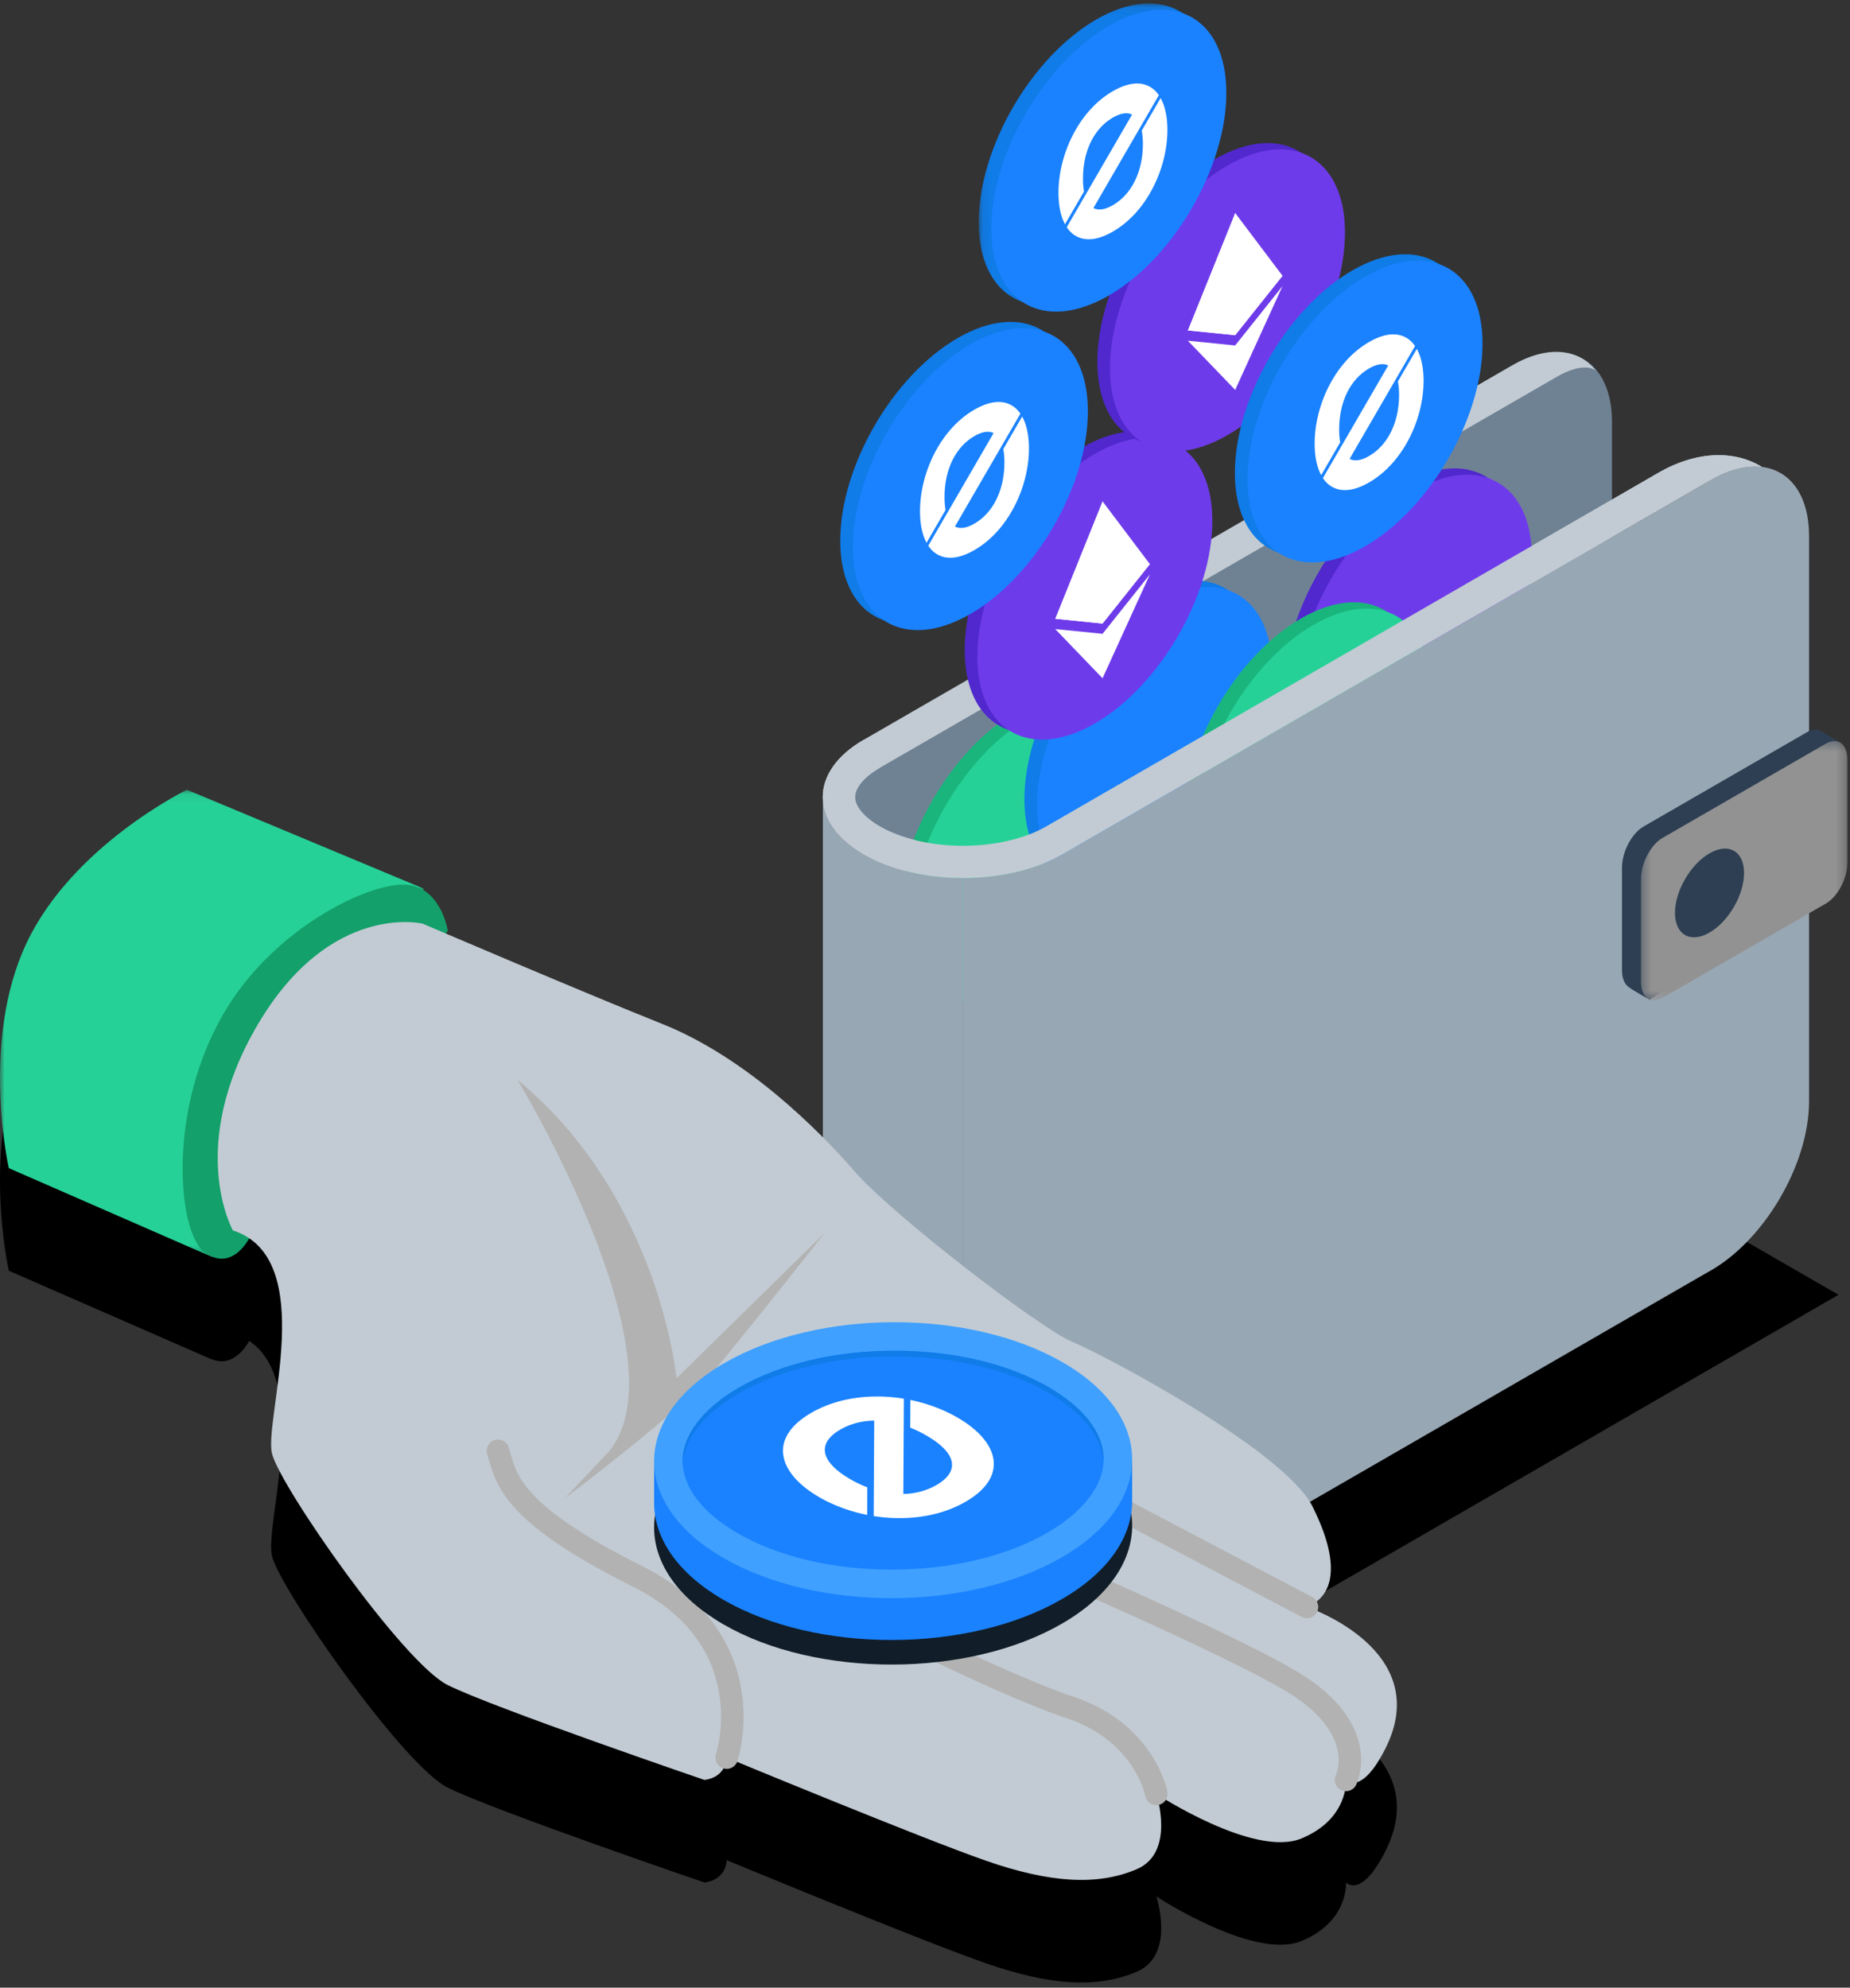 <svg xmlns="http://www.w3.org/2000/svg" xmlns:xlink="http://www.w3.org/1999/xlink" width="201" height="216" viewBox="0 0 201 216">
    <rect x="0" y="0" width="201" height="216" fill="#333333" stroke="none"/>
    <defs>
        <path id="a" d="M.076.054h25.535v32.808H.076z"/>
        <path id="c" d="M.326.33H22.76v28.186H.326z"/>
        <path id="e" d="M0 .053h46.07v50.768H0z"/>
    </defs>
    <g fill="none" fill-rule="evenodd">
        <path fill="#6F8294" d="M92.622 81.257l71.363-41.187.48-.292c5.896-3.405 10.677-.679 10.677 6.088v61.443c0 6.745-4.765 14.964-10.643 18.358l-1.148.654-70.73 40.821V81.257z"/>
        <path fill="#C2CBD3" d="M191.416 50.737c-1.615-.195-3.513.25-5.543 1.422L115.42 92.85c-5.935 3.427-15.645 3.427-21.58 0-5.934-3.426-5.934-9.032 0-12.458l70.453-40.69c3.827-2.21 7.183-1.838 9.068.545l-.128-.073c-.28-.162-.63-.241-1.031-.241-.836 0-1.897.342-3.033.998l-73.573 42.5c-1.689.975-2.697 2.168-2.697 3.19 0 1.023 1.008 2.215 2.696 3.19 2.311 1.334 5.604 2.1 9.035 2.1s6.724-.766 9.035-2.1l66.5-38.424c2.22-1.281 4.471-1.928 6.57-1.928 1.625 0 3.159.388 4.515 1.17l.165.11z"/>
        <path fill="#1AB57D" d="M123.165 84.633c0-8.091-5.716-11.35-12.768-7.28-7.05 4.072-12.767 13.931-12.767 22.022 0 8.092 5.716 11.35 12.767 7.28 7.052-4.071 12.768-13.93 12.768-22.022"/>
        <path fill="#26D198" d="M124.536 85.319c0-8.092-5.716-11.35-12.767-7.28-7.051 4.072-12.767 13.93-12.767 22.022 0 8.091 5.716 11.35 12.767 7.28 7.051-4.072 12.767-13.931 12.767-22.022"/>
        <path fill="#0F7CE8" d="M136.834 72.12c0-8.092-5.716-11.35-12.767-7.28-7.051 4.071-12.767 13.93-12.767 22.022 0 8.091 5.716 11.35 12.767 7.279 7.051-4.07 12.767-13.93 12.767-22.022"/>
        <path fill="#1A82FF" d="M138.206 72.805c0-8.091-5.716-11.35-12.767-7.279-7.051 4.071-12.767 13.93-12.767 22.022 0 8.091 5.716 11.35 12.767 7.279 7.051-4.071 12.767-13.93 12.767-22.022"/>
        <path fill="#5028CE" d="M130.349 55.915c0-8.091-5.716-11.35-12.768-7.28-7.05 4.072-12.767 13.931-12.767 22.022 0 8.092 5.716 11.35 12.767 7.28 7.052-4.072 12.768-13.93 12.768-22.022"/>
        <path fill="#6E3BEA" d="M131.72 56.6c0-8.09-5.715-11.35-12.767-7.278-7.05 4.07-12.767 13.93-12.767 22.021 0 8.091 5.716 11.35 12.767 7.28 7.052-4.072 12.768-13.931 12.768-22.022"/>
        <path fill="#FFF" d="M119.79 54.48l-.112.503v12.712l.112.064 5.142-6.457z"/>
        <path fill="#FFF" d="M119.79 54.48l-5.142 12.76 5.142.519v-6.17zM119.79 68.876l-.063.126v4.528l.063.175 5.145-11.286z"/>
        <path fill="#FFF" d="M119.79 73.705v-4.829l-5.142-.517zM119.79 67.759l5.142-6.457-5.142.287zM114.648 67.24l5.142.52v-6.171z"/>
        <path fill="#5028CE" d="M144.759 24.58c0-8.091-5.716-11.35-12.768-7.28-7.05 4.072-12.767 13.931-12.767 22.022 0 8.092 5.716 11.35 12.767 7.28 7.052-4.071 12.768-13.93 12.768-22.022"/>
        <path fill="#6E3BEA" d="M146.13 25.266c0-8.091-5.716-11.35-12.767-7.28-7.051 4.072-12.767 13.931-12.767 22.022 0 8.092 5.716 11.35 12.767 7.28 7.051-4.072 12.767-13.931 12.767-22.022"/>
        <path fill="#FFF" d="M134.2 23.145l-.113.504V36.36l.113.064 5.142-6.457z"/>
        <path fill="#FFF" d="M134.2 23.145l-5.143 12.76 5.143.519v-6.17zM134.2 37.541l-.064.126v4.528l.064.175 5.145-11.285z"/>
        <path fill="#FFF" d="M134.2 42.37v-4.828l-5.143-.518zM134.2 36.424l5.142-6.457-5.142.287zM129.057 35.905l5.142.52v-6.17z"/>
        <path fill="#5028CE" d="M165.074 59.928c0-8.091-5.716-11.35-12.768-7.28-7.05 4.072-12.767 13.931-12.767 22.022 0 8.092 5.716 11.35 12.767 7.28 7.052-4.071 12.768-13.93 12.768-22.022"/>
        <path fill="#6E3BEA" d="M166.446 60.614c0-8.092-5.716-11.35-12.768-7.28-7.05 4.072-12.767 13.931-12.767 22.022 0 8.092 5.716 11.35 12.767 7.28 7.052-4.072 12.768-13.931 12.768-22.022"/>
        <path fill="#0F7CE8" d="M159.703 36.664c0-8.091-5.716-11.35-12.767-7.279-7.051 4.07-12.768 13.93-12.768 22.022 0 8.09 5.717 11.35 12.768 7.279 7.05-4.071 12.767-13.93 12.767-22.022"/>
        <path fill="#1A82FF" d="M161.075 37.35c0-8.091-5.716-11.35-12.768-7.28-7.05 4.072-12.767 13.931-12.767 22.022 0 8.092 5.716 11.35 12.767 7.28 7.052-4.071 12.768-13.93 12.768-22.022"/>
        <path fill="#FFF" d="M153.933 37.917l-2.052 3.539c.082.42.125.907.125 1.46 0 2.979-1.22 5.46-3.262 6.64-.851.492-1.57.594-2.112.311l7.109-12.262a3.1 3.1 0 0 0-.652-.703 2.6 2.6 0 0 0-.321-.21c-.014-.01-.03-.015-.044-.024-.033-.017-.064-.038-.098-.054l-.001.003c-1.033-.509-2.36-.325-3.88.553-1.759 1.015-3.258 2.656-4.337 4.744-1.014 1.964-1.573 4.2-1.573 6.297 0 1.393.249 2.56.711 3.422l2.063-3.559a8.15 8.15 0 0 1-.108-1.402c0-1.371.243-2.62.723-3.712.562-1.281 1.434-2.29 2.52-2.917.846-.489 1.55-.589 2.085-.329l-7.095 12.237c.195.294.42.542.674.74a2.591 2.591 0 0 0 .158.112c.06.04.123.079.186.114l.024.014c.02.01.04.024.06.034l.002-.003c1.033.53 2.37.353 3.906-.534 1.759-1.015 3.262-2.657 4.345-4.748 1.02-1.97 1.582-4.208 1.582-6.302 0-1.415-.257-2.598-.738-3.461"/>
        <g transform="translate(106.259 .318)">
            <mask id="b" fill="#fff">
                <use xlink:href="#a"/>
            </mask>
            <path fill="#0F7CE8" d="M25.61 9.087c0-8.092-5.716-11.35-12.767-7.28C5.793 5.878.076 15.737.076 23.83c0 8.091 5.716 11.35 12.767 7.28 7.051-4.072 12.768-13.931 12.768-22.022" mask="url(#b)"/>
        </g>
        <path fill="#1A82FF" d="M133.241 10.09c0-8.091-5.716-11.35-12.767-7.279-7.051 4.07-12.768 13.93-12.768 22.022 0 8.09 5.717 11.35 12.768 7.279 7.051-4.071 12.767-13.93 12.767-22.022"/>
        <path fill="#FFF" d="M126.1 10.657l-2.052 3.539c.081.42.124.907.124 1.46 0 2.98-1.22 5.461-3.262 6.64-.851.492-1.57.594-2.112.312l7.11-12.263a3.1 3.1 0 0 0-.653-.702 2.6 2.6 0 0 0-.32-.21V9.43c-.015-.008-.03-.014-.044-.023-.033-.017-.065-.037-.098-.054l-.002.003c-1.032-.509-2.36-.325-3.88.553-1.758 1.015-3.258 2.656-4.336 4.744-1.015 1.964-1.573 4.2-1.573 6.297 0 1.393.248 2.56.71 3.422l2.063-3.558a8.15 8.15 0 0 1-.108-1.403c0-1.371.243-2.62.723-3.712.563-1.281 1.434-2.29 2.52-2.917.846-.488 1.55-.589 2.086-.329L115.9 24.691c.195.294.42.542.674.74.05.04.103.076.156.11l.001.002c.06.04.123.079.186.114l.024.014c.02.01.04.024.06.034l.003-.003c1.032.531 2.37.353 3.905-.533 1.76-1.016 3.262-2.658 4.345-4.75 1.02-1.969 1.583-4.207 1.583-6.301 0-1.415-.258-2.598-.738-3.461"/>
        <path fill="#0F7CE8" d="M116.826 44.012c0-8.091-5.716-11.35-12.768-7.279-7.05 4.07-12.767 13.93-12.767 22.022 0 8.09 5.716 11.35 12.767 7.279 7.052-4.071 12.768-13.93 12.768-22.022"/>
        <path fill="#1A82FF" d="M118.198 44.698c0-8.091-5.717-11.35-12.768-7.28C98.38 41.49 92.663 51.35 92.663 59.44c0 8.092 5.716 11.35 12.767 7.28 7.051-4.071 12.768-13.93 12.768-22.022"/>
        <path fill="#FFF" d="M111.056 45.265l-2.051 3.539c.081.42.123.907.123 1.46 0 2.979-1.219 5.461-3.261 6.64-.852.492-1.57.594-2.112.311l7.109-12.262a3.1 3.1 0 0 0-.652-.703 2.6 2.6 0 0 0-.321-.21c-.014-.01-.03-.016-.044-.024-.032-.018-.064-.038-.098-.054l-.001.003c-1.032-.509-2.36-.325-3.881.553-1.758 1.015-3.257 2.656-4.336 4.744-1.014 1.964-1.573 4.2-1.573 6.297 0 1.393.248 2.56.711 3.422l2.063-3.559a8.15 8.15 0 0 1-.108-1.402c0-1.371.243-2.62.723-3.712.562-1.281 1.434-2.29 2.52-2.917.846-.489 1.55-.589 2.085-.329L100.857 59.3c.195.294.42.542.674.74a2.591 2.591 0 0 0 .158.112c.06.04.123.079.186.114l.024.014c.02.01.04.024.06.034l.002-.003c1.033.53 2.37.353 3.906-.534 1.759-1.015 3.261-2.657 4.345-4.749 1.02-1.969 1.582-4.207 1.582-6.302 0-1.414-.257-2.597-.738-3.46"/>
        <path fill="#1AB57D" d="M154.126 74.483c0-8.091-5.716-11.35-12.767-7.279-7.051 4.07-12.767 13.93-12.767 22.022 0 8.09 5.716 11.35 12.767 7.279 7.051-4.071 12.767-13.93 12.767-22.022"/>
        <path fill="#26D198" d="M155.498 75.169c0-8.091-5.716-11.35-12.767-7.28-7.051 4.072-12.767 13.931-12.767 22.022 0 8.092 5.716 11.35 12.767 7.28 7.051-4.071 12.767-13.93 12.767-22.022"/>
        <path fill="#000" d="M199.746 140.704l-84.325 48.714c-5.935 3.426-15.645 3.426-21.58 0-5.934-3.426-5.934-9.033 0-12.459l84.325-48.713 21.58 12.458z"/>
        <path fill="#98A7B4" d="M196.55 119.69V58.247c0-6.767-4.78-9.492-10.677-6.088l-.48.292L115.42 92.85c-2.967 1.713-6.88 2.57-10.792 2.57v85.885c3.912 0 7.825-.856 10.792-2.57l69.34-40.033 1.148-.655c5.878-3.393 10.643-11.612 10.643-18.357"/>
        <path fill="#2E3F53" d="M196.318 96.948l-17.08 11.693s-1.974-1.088-2.403-1.47c-.377-.337-.608-.941-.608-1.75V94.295c0-1.726 1.05-3.73 2.344-4.478l17.747-10.246c.57-.33 1.094-.36 1.5-.142.516.276 2.108 1.278 2.108 1.278l-1.264 11.763c0 1.727-1.05 3.732-2.344 4.479"/>
        <g transform="translate(177.965 80.198)">
            <mask id="d" fill="#fff">
                <use xlink:href="#c"/>
            </mask>
            <path fill="#929292" d="M20.416 17.989L2.67 28.234c-1.294.748-2.344-.045-2.344-1.772V15.335c0-1.726 1.05-3.731 2.344-4.478L20.416.61c1.295-.748 2.344.045 2.344 1.772V13.51c0 1.726-1.05 3.731-2.344 4.479" mask="url(#d)"/>
        </g>
        <path fill="#98A7B4" d="M104.628 95.42c-3.91 0-7.82-.858-10.787-2.57-2.891-1.67-4.363-3.858-4.436-6.058v85.885c.073 2.2 1.545 4.389 4.437 6.058 2.966 1.713 6.876 2.57 10.786 2.57V95.42z"/>
        <path fill="#2E3F53" d="M181.984 99.202c0-2.378 1.68-5.276 3.753-6.473 2.072-1.196 3.752-.239 3.752 2.14 0 2.378-1.68 5.276-3.752 6.473-2.073 1.196-3.753.238-3.753-2.14"/>
        <path fill="#C2CBD3" d="M191.416 50.737c-1.615-.195-3.513.25-5.543 1.422L115.42 92.85c-5.935 3.427-15.645 3.427-21.58 0-5.934-3.426-5.934-9.032 0-12.458l1.756 3.039c-1.689.975-2.697 2.168-2.697 3.19 0 1.023 1.008 2.215 2.696 3.19 2.311 1.334 5.604 2.1 9.035 2.1s6.724-.766 9.035-2.1l66.5-38.424c2.22-1.281 4.471-1.928 6.57-1.928 1.625 0 3.159.388 4.515 1.17l.165.11z"/>
        <path fill="#000" d="M142 185.776c3.03-1.212 3.636-4.85.605-10.912-3.03-6.061-22.428-16.366-26.065-17.882-3.638-1.515-19.702-13.942-23.642-18.489-3.94-4.546-11.82-12.426-20.913-16.064-6.942-2.776-18.476-7.672-23.545-9.834l.206-.32s-.468-3.086-2.654-4.41l.078-.136-25.763-10.76S7.896 103.007 2.88 113.64C-2.172 124.35.96 138.09.96 138.09l22.076 9.649.016-.027c2.293.942 3.745-1.477 4.026-1.998 6.801 4.598 1.63 20.013 2.475 23.393.909 3.637 14.245 22.732 19.094 25.157 4.85 2.424 27.885 10.305 27.885 10.305 2.425-.303 2.425-2.425 2.425-2.425s21.216 8.79 28.188 11.215c6.97 2.424 12.123 2.727 16.366.909 4.244-1.819 2.122-8.184 2.122-8.184s10.609 6.971 15.761 4.85c5.153-2.122 4.85-6.365 4.85-6.365s1.616 1.819 4.243-3.334c5.503-10.794-8.487-15.458-8.487-15.458"/>
        <g transform="translate(0 85.77)">
            <mask id="f" fill="#fff">
                <use xlink:href="#e"/>
            </mask>
            <path fill="#26D198" d="M46.07 10.813L20.307.053S7.895 6.09 2.88 16.723C-2.172 27.433.96 41.173.96 41.173l22.076 9.648" mask="url(#f)"/>
        </g>
        <path fill="#13A06A" d="M48.646 101.13s-.757-5.001-4.85-5.001c-4.09 0-13.739 4.695-19.094 13.336-6.668 10.76-5.456 24.55-2.425 26.672 3.031 2.122 4.85-1.667 4.85-1.667"/>
        <path fill="#C2CBD3" d="M25.308 133.712c9.396 3.031 3.334 20.61 4.244 24.248.909 3.637 14.245 22.732 19.095 25.157 4.849 2.424 27.884 10.305 27.884 10.305 2.425-.303 2.425-2.425 2.425-2.425s21.216 8.79 28.188 11.214c6.97 2.425 12.123 2.728 16.367.91 4.243-1.819 2.121-8.184 2.121-8.184s10.609 6.971 15.761 4.85c5.153-2.122 4.85-6.365 4.85-6.365s1.616 1.818 4.243-3.334c5.503-10.794-8.487-15.458-8.487-15.458 3.031-1.213 3.637-4.85.607-10.911-3.031-6.062-22.43-16.368-26.066-17.883-3.638-1.516-19.702-13.942-23.642-18.489-3.94-4.546-11.82-12.426-20.913-16.063-9.093-3.638-26.066-10.912-26.066-10.912s-10.002-2.425-17.883 10.912c-7.88 13.335-2.728 22.428-2.728 22.428"/>
        <path stroke="#B2B2B2" stroke-linecap="round" stroke-linejoin="round" stroke-width="2.447" d="M78.956 190.997s4.243-12.73-9.699-19.7c-13.943-6.972-14.245-10.61-15.155-13.64M125.632 194.937s-1.212-6.668-9.396-9.396c-8.183-2.728-26.672-12.123-28.49-13.639M146.243 193.422s2.727-5.456-5.76-10.608c-8.486-5.153-38.795-17.883-38.795-17.883M142 174.63l-34.553-18.186"/>
        <path fill="#B2B2B2" d="M56.224 117.345s18.185 30.007 10.002 40.312l-4.85 5.152s12.124-9.092 15.761-13.336c3.637-4.243 12.427-15.458 12.427-15.458L73.5 149.777s-1.818-19.702-17.276-32.432"/>
        <path fill="#111D28" d="M78.617 176.529c-5.03-2.904-7.545-6.713-7.55-10.53-.004-3.857 2.552-7.722 7.664-10.674 10.174-5.873 26.617-5.903 36.727-.066 5.03 2.904 7.544 6.713 7.549 10.53.004 3.857-2.552 7.722-7.664 10.673-10.174 5.874-26.617 5.904-36.726.067"/>
        <path fill="#1A82FF" d="M123.007 158.573v4.548c.004 3.856-2.552 7.721-7.664 10.673-10.174 5.873-26.617 5.903-36.727.066-5.03-2.904-7.544-6.712-7.548-10.53v-4.757h51.939z"/>
        <path fill="#40A0FF" d="M78.617 169.313c-5.03-2.904-7.545-6.713-7.55-10.531-.004-3.856 2.552-7.722 7.664-10.673 10.174-5.874 26.617-5.904 36.727-.067 5.03 2.904 7.544 6.713 7.549 10.531.004 3.857-2.552 7.722-7.664 10.673-10.174 5.874-26.617 5.903-36.726.067"/>
        <path fill="#1A82FF" d="M96.874 170.571c-6.37 0-12.304-1.4-16.707-3.943-3.866-2.231-5.996-5.02-6-7.85-.003-2.83 2.226-5.74 6.114-7.985 4.479-2.585 10.487-4.01 16.92-4.01 6.37 0 12.303 1.4 16.707 3.944 3.865 2.232 5.996 5.02 5.999 7.85.003 2.83-2.225 5.74-6.114 7.984-4.479 2.586-10.487 4.01-16.919 4.01"/>
        <path fill="#0F7CE8" d="M80.282 151.413c4.478-2.586 10.486-4.01 16.918-4.01 6.37 0 12.304 1.401 16.708 3.944 3.724 2.15 5.832 4.817 5.984 7.54.005-.104.015-.207.015-.31-.004-2.83-2.134-5.619-5.999-7.85-4.404-2.543-10.338-3.943-16.708-3.943-6.432 0-12.44 1.424-16.918 4.01-3.89 2.244-6.118 5.155-6.115 7.984 0 .103.01.206.015.309.153-2.73 2.353-5.51 6.1-7.674"/>
        <path fill="#FFF" d="M94.217 164.623l.016-2.994a12.942 12.942 0 0 1-1.84-.88c-3.269-1.888-3.675-3.907-1.087-5.401 1.08-.624 2.334-.952 3.675-.97l-.056 10.372c.666.106 1.338.176 2.01.207.284.013.563.016.842.015v.001l.11-.001c.081 0 .164 0 .245-.002v-.002c2.52-.056 4.843-.658 6.77-1.77 2.229-1.287 3.279-2.876 3.037-4.594-.227-1.616-1.62-3.237-3.921-4.566-1.53-.883-3.283-1.532-5.108-1.908l-.016 3.01c.582.231 1.165.514 1.745.848 1.504.87 2.413 1.75 2.7 2.618.337 1.018-.213 1.976-1.59 2.77-1.072.62-2.3.94-3.603.972l.056-10.352a18.03 18.03 0 0 0-2.511-.235h-.004c-.16-.004-.32-.005-.48-.004h-.212v.003c-2.547.041-4.895.643-6.842 1.767-2.23 1.287-3.283 2.878-3.047 4.6.221 1.621 1.61 3.245 3.91 4.573 1.552.896 3.34 1.551 5.201 1.923"/>
    </g>
</svg>
